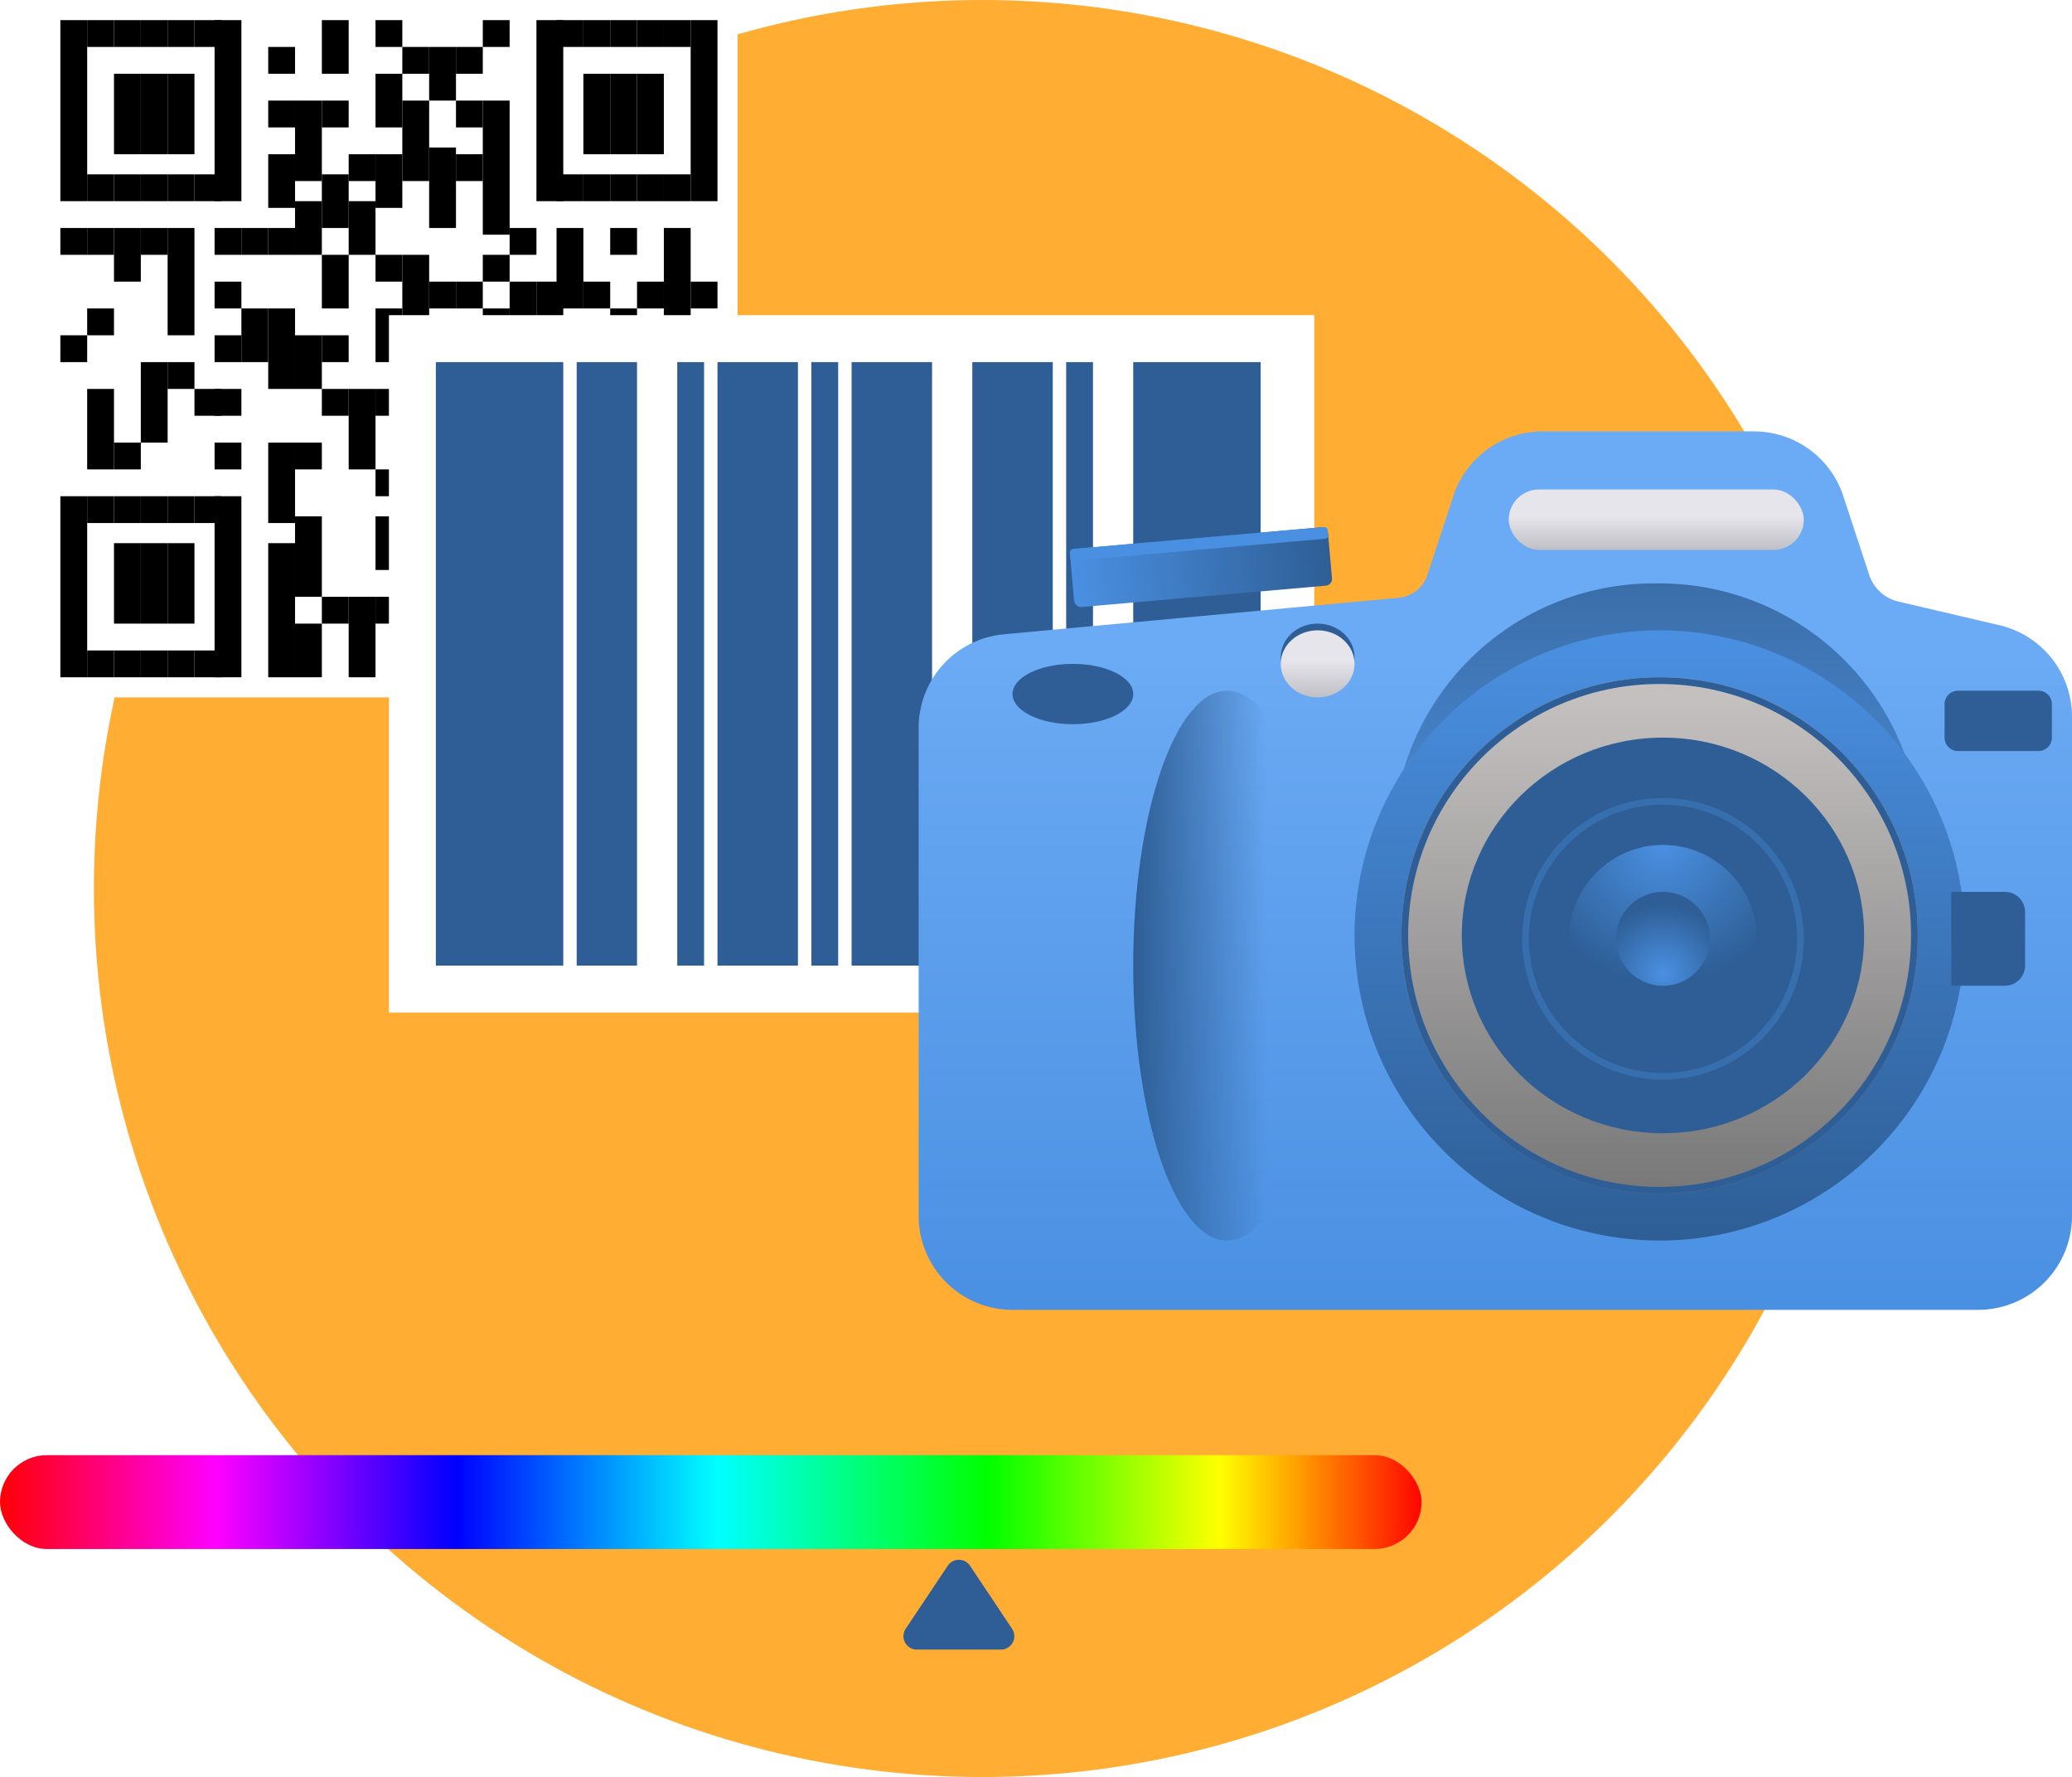 <svg id="Photo" xmlns="http://www.w3.org/2000/svg" xmlns:xlink="http://www.w3.org/1999/xlink" width="185.4" height="159" viewBox="0 0 185.4 159">
  <defs>
    <linearGradient id="linear-gradient" x1="0.5" y1="0.255" x2="0.5" y2="1" gradientUnits="objectBoundingBox">
      <stop offset="0" stop-color="#6baaf4"/>
      <stop offset="1" stop-color="#4a90e2"/>
    </linearGradient>
    <filter id="Path" x="82.2" y="36.6" width="103.2" height="80.6" filterUnits="userSpaceOnUse">
      <feOffset dy="2" input="SourceAlpha"/>
      <feGaussianBlur result="blur"/>
      <feFlood flood-color="#2e5e95"/>
      <feComposite operator="in" in2="blur"/>
      <feComposite in="SourceGraphic"/>
    </filter>
    <linearGradient id="linear-gradient-2" x1="0.5" x2="0.5" y2="1" gradientUnits="objectBoundingBox">
      <stop offset="0" stop-color="#2e5e95"/>
      <stop offset="1" stop-color="#4a90e2"/>
    </linearGradient>
    <linearGradient id="linear-gradient-3" x1="0.5" x2="0.5" y2="1" gradientUnits="objectBoundingBox">
      <stop offset="0" stop-color="#4a90e2"/>
      <stop offset="1" stop-color="#2e5e95"/>
    </linearGradient>
    <linearGradient id="linear-gradient-4" x1="0.529" y1="1" x2="0.529" y2="0.042" gradientUnits="objectBoundingBox">
      <stop offset="0" stop-color="#787878"/>
      <stop offset="1" stop-color="#c4c0c0"/>
    </linearGradient>
    <radialGradient id="radial-gradient" cx="0.5" cy="0" r="0.732" xlink:href="#linear-gradient-3"/>
    <radialGradient id="radial-gradient-2" cx="0.5" cy="0.866" r="0.732" xlink:href="#linear-gradient-3"/>
    <filter id="Rectangle" x="135" y="43.8" width="26.4" height="5.4" filterUnits="userSpaceOnUse">
      <feOffset input="SourceAlpha"/>
      <feGaussianBlur result="blur-2"/>
      <feFlood flood-opacity="0.502"/>
      <feComposite operator="in" in2="blur-2"/>
      <feComposite in="SourceGraphic"/>
    </filter>
    <linearGradient id="linear-gradient-5" x1="0.5" y1="0.45" x2="0.5" y2="1" gradientUnits="objectBoundingBox">
      <stop offset="0" stop-color="#fff" stop-opacity="0.149"/>
      <stop offset="1" stop-opacity="0.149"/>
    </linearGradient>
    <linearGradient id="linear-gradient-6" y1="0.5" x2="0.709" y2="0.5" gradientUnits="objectBoundingBox">
      <stop offset="0" stop-color="#2e5e95"/>
      <stop offset="1" stop-color="#2e5e95" stop-opacity="0"/>
    </linearGradient>
    <linearGradient id="linear-gradient-7" x1="1" y1="0.5" x2="0" y2="0.5" xlink:href="#linear-gradient-2"/>
    <filter id="Oval" x="114.6" y="55.8" width="6.6" height="6" filterUnits="userSpaceOnUse">
      <feOffset input="SourceAlpha"/>
      <feGaussianBlur result="blur-3"/>
      <feFlood flood-opacity="0.502"/>
      <feComposite operator="in" in2="blur-3"/>
      <feComposite in="SourceGraphic"/>
    </filter>
    <linearGradient id="linear-gradient-8" x1="0.5" y1="0.45" x2="0.5" y2="1" gradientUnits="objectBoundingBox">
      <stop offset="0" stop-color="#2e5e95"/>
      <stop offset="1" stop-opacity="0.502"/>
    </linearGradient>
    <filter id="Oval_Copy_16" x="114.6" y="56.4" width="6.6" height="6" filterUnits="userSpaceOnUse">
      <feOffset input="SourceAlpha"/>
      <feGaussianBlur result="blur-4"/>
      <feFlood flood-opacity="0.502"/>
      <feComposite operator="in" in2="blur-4"/>
      <feComposite in="SourceGraphic"/>
    </filter>
    <linearGradient id="linear-gradient-10" x1="1" y1="0.5" x2="0" y2="0.5" gradientUnits="objectBoundingBox">
      <stop offset="0" stop-color="red"/>
      <stop offset="0.144" stop-color="#ff0"/>
      <stop offset="0.306" stop-color="lime"/>
      <stop offset="0.496" stop-color="aqua"/>
      <stop offset="0.678" stop-color="blue"/>
      <stop offset="0.847" stop-color="#f0f"/>
      <stop offset="1" stop-color="red"/>
    </linearGradient>
  </defs>
  <g id="Group_12" data-name="Group 12">
    <circle id="Oval-2" data-name="Oval" cx="79.5" cy="79.5" r="79.5" transform="translate(8.4)" fill="#ffad33"/>
    <g id="Group_6" data-name="Group 6" transform="translate(3.6)">
      <rect id="Rectangle-2" data-name="Rectangle" width="62.4" height="62.4" fill="#fff"/>
      <g id="qr-france-ioi-org" transform="translate(1.8 1.8)">
        <path id="Fill_1" data-name="Fill 1" d="M0,16.2H2.4V0H0Z"/>
        <path id="Fill_2" data-name="Fill 2" d="M0,2.4H2.4V0H0Z" transform="translate(0 18.6)"/>
        <path id="Fill_3" data-name="Fill 3" d="M0,2.4H2.4V0H0Z" transform="translate(0 28.2)"/>
        <path id="Fill_4" data-name="Fill 4" d="M0,16.2H2.4V0H0Z" transform="translate(0 42.6)"/>
        <path id="Fill_5" data-name="Fill 5" d="M0,2.4H2.4V0H0Z" transform="translate(2.4)"/>
        <path id="Fill_6" data-name="Fill 6" d="M0,2.4H2.4V0H0Z" transform="translate(2.4 13.8)"/>
        <path id="Fill_7" data-name="Fill 7" d="M0,2.4H2.4V0H0Z" transform="translate(2.4 18.6)"/>
        <path id="Fill_8" data-name="Fill 8" d="M0,2.4H2.4V0H0Z" transform="translate(2.4 25.8)"/>
        <path id="Fill_9" data-name="Fill 9" d="M0,7.2H2.4V0H0Z" transform="translate(2.4 33)"/>
        <path id="Fill_10" data-name="Fill 10" d="M0,2.4H2.4V0H0Z" transform="translate(2.4 42.6)"/>
        <path id="Fill_11" data-name="Fill 11" d="M0,2.4H2.4V0H0Z" transform="translate(2.4 56.4)"/>
        <path id="Fill_12" data-name="Fill 12" d="M0,2.4H2.4V0H0Z" transform="translate(4.8)"/>
        <path id="Fill_13" data-name="Fill 13" d="M0,7.2H2.4V0H0Z" transform="translate(4.8 4.8)"/>
        <path id="Fill_14" data-name="Fill 14" d="M0,2.4H2.4V0H0Z" transform="translate(4.8 13.8)"/>
        <path id="Fill_15" data-name="Fill 15" d="M0,4.8H2.4V0H0Z" transform="translate(4.8 18.6)"/>
        <path id="Fill_16" data-name="Fill 16" d="M0,2.4H2.4V0H0Z" transform="translate(4.8 37.8)"/>
        <path id="Fill_17" data-name="Fill 17" d="M0,2.4H2.4V0H0Z" transform="translate(4.8 42.6)"/>
        <path id="Fill_18" data-name="Fill 18" d="M0,7.2H2.4V0H0Z" transform="translate(4.8 46.8)"/>
        <path id="Fill_19" data-name="Fill 19" d="M0,2.4H2.4V0H0Z" transform="translate(4.8 56.4)"/>
        <path id="Fill_20" data-name="Fill 20" d="M0,2.4H2.4V0H0Z" transform="translate(7.2)"/>
        <path id="Fill_21" data-name="Fill 21" d="M0,7.2H2.4V0H0Z" transform="translate(7.2 4.8)"/>
        <path id="Fill_22" data-name="Fill 22" d="M0,2.4H2.4V0H0Z" transform="translate(7.2 13.8)"/>
        <path id="Fill_23" data-name="Fill 23" d="M0,2.4H2.4V0H0Z" transform="translate(7.2 18.6)"/>
        <path id="Fill_24" data-name="Fill 24" d="M0,7.2H2.4V0H0Z" transform="translate(7.2 30.6)"/>
        <path id="Fill_25" data-name="Fill 25" d="M0,2.4H2.4V0H0Z" transform="translate(7.2 42.6)"/>
        <path id="Fill_26" data-name="Fill 26" d="M0,7.2H2.4V0H0Z" transform="translate(7.2 46.8)"/>
        <path id="Fill_27" data-name="Fill 27" d="M0,2.4H2.4V0H0Z" transform="translate(7.2 56.4)"/>
        <path id="Fill_28" data-name="Fill 28" d="M0,2.4H2.4V0H0Z" transform="translate(9.6)"/>
        <path id="Fill_29" data-name="Fill 29" d="M0,7.2H2.4V0H0Z" transform="translate(9.6 4.8)"/>
        <path id="Fill_30" data-name="Fill 30" d="M0,2.4H2.4V0H0Z" transform="translate(9.6 13.8)"/>
        <path id="Fill_31" data-name="Fill 31" d="M0,9.6H2.4V0H0Z" transform="translate(9.6 18.6)"/>
        <path id="Fill_32" data-name="Fill 32" d="M0,2.4H2.4V0H0Z" transform="translate(9.6 30.6)"/>
        <path id="Fill_33" data-name="Fill 33" d="M0,2.4H2.4V0H0Z" transform="translate(9.6 42.6)"/>
        <path id="Fill_34" data-name="Fill 34" d="M0,7.2H2.4V0H0Z" transform="translate(9.6 46.8)"/>
        <path id="Fill_35" data-name="Fill 35" d="M0,2.4H2.4V0H0Z" transform="translate(9.6 56.4)"/>
        <path id="Fill_36" data-name="Fill 36" d="M0,2.4H2.4V0H0Z" transform="translate(12)"/>
        <path id="Fill_37" data-name="Fill 37" d="M0,2.4H2.4V0H0Z" transform="translate(12 13.8)"/>
        <path id="Fill_38" data-name="Fill 38" d="M0,2.4H2.4V0H0Z" transform="translate(12 33)"/>
        <path id="Fill_39" data-name="Fill 39" d="M0,2.4H2.4V0H0Z" transform="translate(12 42.6)"/>
        <path id="Fill_40" data-name="Fill 40" d="M0,2.4H2.4V0H0Z" transform="translate(12 56.4)"/>
        <path id="Fill_41" data-name="Fill 41" d="M0,16.2H2.4V0H0Z" transform="translate(13.8)"/>
        <path id="Fill_42" data-name="Fill 42" d="M0,2.4H2.4V0H0Z" transform="translate(13.8 18.6)"/>
        <path id="Fill_43" data-name="Fill 43" d="M0,2.4H2.4V0H0Z" transform="translate(13.8 23.4)"/>
        <path id="Fill_44" data-name="Fill 44" d="M0,2.4H2.4V0H0Z" transform="translate(13.8 28.2)"/>
        <path id="Fill_45" data-name="Fill 45" d="M0,2.4H2.4V0H0Z" transform="translate(13.8 33)"/>
        <path id="Fill_46" data-name="Fill 46" d="M0,2.4H2.4V0H0Z" transform="translate(13.8 37.8)"/>
        <path id="Fill_47" data-name="Fill 47" d="M0,16.2H2.4V0H0Z" transform="translate(13.8 42.6)"/>
        <path id="Fill_48" data-name="Fill 48" d="M0,2.4H2.4V0H0Z" transform="translate(16.2 18.6)"/>
        <path id="Fill_49" data-name="Fill 49" d="M0,4.8H2.4V0H0Z" transform="translate(16.2 25.8)"/>
        <path id="Fill_50" data-name="Fill 50" d="M0,2.4H2.4V0H0Z" transform="translate(18.6 2.4)"/>
        <path id="Fill_51" data-name="Fill 51" d="M0,2.4H2.4V0H0Z" transform="translate(18.6 7.2)"/>
        <path id="Fill_52" data-name="Fill 52" d="M0,4.8H2.4V0H0Z" transform="translate(18.6 12)"/>
        <path id="Fill_53" data-name="Fill 53" d="M0,2.4H2.4V0H0Z" transform="translate(18.6 18.6)"/>
        <path id="Fill_54" data-name="Fill 54" d="M0,7.2H2.4V0H0Z" transform="translate(18.6 25.8)"/>
        <path id="Fill_55" data-name="Fill 55" d="M0,7.2H2.4V0H0Z" transform="translate(18.6 37.8)"/>
        <path id="Fill_56" data-name="Fill 56" d="M0,12H2.4V0H0Z" transform="translate(18.6 46.8)"/>
        <path id="Fill_57" data-name="Fill 57" d="M0,7.2H2.4V0H0Z" transform="translate(21 7.2)"/>
        <path id="Fill_58" data-name="Fill 58" d="M0,4.8H2.4V0H0Z" transform="translate(21 16.2)"/>
        <path id="Fill_59" data-name="Fill 59" d="M0,4.8H2.4V0H0Z" transform="translate(21 28.2)"/>
        <path id="Fill_60" data-name="Fill 60" d="M0,2.4H2.4V0H0Z" transform="translate(21 37.8)"/>
        <path id="Fill_61" data-name="Fill 61" d="M0,7.2H2.4V0H0Z" transform="translate(21 44.4)"/>
        <path id="Fill_62" data-name="Fill 62" d="M0,4.8H2.4V0H0Z" transform="translate(21 54)"/>
        <path id="Fill_63" data-name="Fill 63" d="M0,4.8H2.4V0H0Z" transform="translate(23.4)"/>
        <path id="Fill_64" data-name="Fill 64" d="M0,2.4H2.4V0H0Z" transform="translate(23.4 7.2)"/>
        <path id="Fill_65" data-name="Fill 65" d="M0,4.8H2.4V0H0Z" transform="translate(23.4 13.8)"/>
        <path id="Fill_66" data-name="Fill 66" d="M0,4.8H2.4V0H0Z" transform="translate(23.4 21)"/>
        <path id="Fill_67" data-name="Fill 67" d="M0,2.4H2.4V0H0Z" transform="translate(23.4 28.2)"/>
        <path id="Fill_68" data-name="Fill 68" d="M0,2.4H2.4V0H0Z" transform="translate(23.4 33)"/>
        <path id="Fill_69" data-name="Fill 69" d="M0,2.4H2.4V0H0Z" transform="translate(23.4 51.6)"/>
        <path id="Fill_70" data-name="Fill 70" d="M0,2.4H2.4V0H0Z" transform="translate(25.8 12)"/>
        <path id="Fill_71" data-name="Fill 71" d="M0,4.8H2.4V0H0Z" transform="translate(25.8 16.2)"/>
        <path id="Fill_72" data-name="Fill 72" d="M0,7.2H2.4V0H0Z" transform="translate(25.8 33)"/>
        <path id="Fill_73" data-name="Fill 73" d="M0,7.2H2.4V0H0Z" transform="translate(25.8 51.6)"/>
        <path id="Fill_74" data-name="Fill 74" d="M0,2.4H2.4V0H0Z" transform="translate(28.2)"/>
        <path id="Fill_75" data-name="Fill 75" d="M0,4.8H2.4V0H0Z" transform="translate(28.2 4.8)"/>
        <path id="Fill_76" data-name="Fill 76" d="M0,4.8H2.4V0H0Z" transform="translate(28.2 12)"/>
        <path id="Fill_77" data-name="Fill 77" d="M0,2.4H2.4V0H0Z" transform="translate(28.2 21)"/>
        <path id="Fill_78" data-name="Fill 78" d="M0,4.8H2.4V0H0Z" transform="translate(28.2 25.8)"/>
        <path id="Fill_79" data-name="Fill 79" d="M0,2.4H2.4V0H0Z" transform="translate(28.2 33)"/>
        <path id="Fill_80" data-name="Fill 80" d="M0,2.4H2.4V0H0Z" transform="translate(28.2 40.2)"/>
        <path id="Fill_81" data-name="Fill 81" d="M0,4.8H2.4V0H0Z" transform="translate(28.2 44.4)"/>
        <path id="Fill_82" data-name="Fill 82" d="M0,2.4H2.4V0H0Z" transform="translate(28.2 51.6)"/>
        <path id="Fill_83" data-name="Fill 83" d="M0,2.4H2.4V0H0Z" transform="translate(30.6 2.4)"/>
        <path id="Fill_84" data-name="Fill 84" d="M0,7.2H2.4V0H0Z" transform="translate(30.6 7.2)"/>
        <path id="Fill_85" data-name="Fill 85" d="M0,7.2H2.4V0H0Z" transform="translate(30.6 21)"/>
        <path id="Fill_86" data-name="Fill 86" d="M0,7.2H2.4V0H0Z" transform="translate(30.6 40.2)"/>
        <path id="Fill_87" data-name="Fill 87" d="M0,4.8H2.4V0H0Z" transform="translate(33 2.4)"/>
        <path id="Fill_88" data-name="Fill 88" d="M0,7.2H2.4V0H0Z" transform="translate(33 11.4)"/>
        <path id="Fill_89" data-name="Fill 89" d="M0,2.4H2.4V0H0Z" transform="translate(33 23.4)"/>
        <path id="Fill_90" data-name="Fill 90" d="M0,2.4H2.4V0H0Z" transform="translate(33 28.2)"/>
        <path id="Fill_91" data-name="Fill 91" d="M0,2.4H2.4V0H0Z" transform="translate(33 35.4)"/>
        <path id="Fill_92" data-name="Fill 92" d="M0,4.8H2.4V0H0Z" transform="translate(33 40.2)"/>
        <path id="Fill_93" data-name="Fill 93" d="M0,2.4H2.4V0H0Z" transform="translate(33 46.8)"/>
        <path id="Fill_94" data-name="Fill 94" d="M0,2.4H2.4V0H0Z" transform="translate(33 54)"/>
        <path id="Fill_95" data-name="Fill 95" d="M0,2.4H2.4V0H0Z" transform="translate(35.4 2.4)"/>
        <path id="Fill_96" data-name="Fill 96" d="M0,2.4H2.4V0H0Z" transform="translate(35.4 7.2)"/>
        <path id="Fill_97" data-name="Fill 97" d="M0,2.4H2.4V0H0Z" transform="translate(35.4 12)"/>
        <path id="Fill_98" data-name="Fill 98" d="M0,2.4H2.4V0H0Z" transform="translate(35.4 23.4)"/>
        <path id="Fill_99" data-name="Fill 99" d="M0,4.8H2.4V0H0Z" transform="translate(35.4 33)"/>
        <path id="Fill_100" data-name="Fill 100" d="M0,2.4H2.4V0H0Z" transform="translate(35.4 40.2)"/>
        <path id="Fill_101" data-name="Fill 101" d="M0,2.4H2.4V0H0Z" transform="translate(35.4 46.8)"/>
        <path id="Fill_102" data-name="Fill 102" d="M0,2.4H2.4V0H0Z" transform="translate(35.4 54)"/>
        <path id="Fill_103" data-name="Fill 103" d="M0,2.4H2.4V0H0Z" transform="translate(37.8)"/>
        <path id="Fill_104" data-name="Fill 104" d="M0,12H2.4V0H0Z" transform="translate(37.8 7.2)"/>
        <path id="Fill_105" data-name="Fill 105" d="M0,2.4H2.4V0H0Z" transform="translate(37.8 21)"/>
        <path id="Fill_106" data-name="Fill 106" d="M0,2.4H2.4V0H0Z" transform="translate(37.8 25.8)"/>
        <path id="Fill_107" data-name="Fill 107" d="M0,2.4H2.4V0H0Z" transform="translate(37.8 33)"/>
        <path id="Fill_108" data-name="Fill 108" d="M0,18.6H2.4V0H0Z" transform="translate(37.8 37.8)"/>
        <path id="Fill_109" data-name="Fill 109" d="M0,2.4H2.4V0H0Z" transform="translate(40.2 18.6)"/>
        <path id="Fill_110" data-name="Fill 110" d="M0,4.8H2.4V0H0Z" transform="translate(40.2 23.4)"/>
        <path id="Fill_111" data-name="Fill 111" d="M0,7.2H2.4V0H0Z" transform="translate(40.2 33)"/>
        <path id="Fill_112" data-name="Fill 112" d="M0,4.8H2.4V0H0Z" transform="translate(40.2 46.8)"/>
        <path id="Fill_113" data-name="Fill 113" d="M0,2.4H2.4V0H0Z" transform="translate(40.2 56.4)"/>
        <path id="Fill_114" data-name="Fill 114" d="M0,16.2H2.4V0H0Z" transform="translate(42.6)"/>
        <path id="Fill_115" data-name="Fill 115" d="M0,7.2H2.4V0H0Z" transform="translate(42.6 23.4)"/>
        <path id="Fill_116" data-name="Fill 116" d="M0,4.8H2.4V0H0Z" transform="translate(42.6 35.4)"/>
        <path id="Fill_117" data-name="Fill 117" d="M0,2.4H2.4V0H0Z" transform="translate(42.6 42.6)"/>
        <path id="Fill_118" data-name="Fill 118" d="M0,4.8H2.4V0H0Z" transform="translate(42.6 46.8)"/>
        <path id="Fill_119" data-name="Fill 119" d="M0,2.4H2.4V0H0Z" transform="translate(42.6 56.4)"/>
        <path id="Fill_120" data-name="Fill 120" d="M0,2.4H2.4V0H0Z" transform="translate(44.4)"/>
        <path id="Fill_121" data-name="Fill 121" d="M0,2.4H2.4V0H0Z" transform="translate(44.4 13.8)"/>
        <path id="Fill_122" data-name="Fill 122" d="M0,7.2H2.4V0H0Z" transform="translate(44.4 18.6)"/>
        <path id="Fill_123" data-name="Fill 123" d="M0,2.4H2.4V0H0Z" transform="translate(44.4 30.6)"/>
        <path id="Fill_124" data-name="Fill 124" d="M0,4.8H2.4V0H0Z" transform="translate(44.4 35.4)"/>
        <path id="Fill_125" data-name="Fill 125" d="M0,2.4H2.4V0H0Z" transform="translate(44.4 46.8)"/>
        <path id="Fill_126" data-name="Fill 126" d="M0,4.8H2.4V0H0Z" transform="translate(44.4 51.6)"/>
        <path id="Fill_127" data-name="Fill 127" d="M0,2.4H2.4V0H0Z" transform="translate(46.8)"/>
        <path id="Fill_128" data-name="Fill 128" d="M0,7.2H2.4V0H0Z" transform="translate(46.8 4.8)"/>
        <path id="Fill_129" data-name="Fill 129" d="M0,2.4H2.4V0H0Z" transform="translate(46.8 13.8)"/>
        <path id="Fill_130" data-name="Fill 130" d="M0,2.4H2.4V0H0Z" transform="translate(46.8 23.4)"/>
        <path id="Fill_131" data-name="Fill 131" d="M0,2.4H2.4V0H0Z" transform="translate(46.8 28.2)"/>
        <path id="Fill_132" data-name="Fill 132" d="M0,18.6H2.4V0H0Z" transform="translate(46.8 33)"/>
        <path id="Fill_133" data-name="Fill 133" d="M0,2.4H2.4V0H0Z" transform="translate(49.2)"/>
        <path id="Fill_134" data-name="Fill 134" d="M0,7.2H2.4V0H0Z" transform="translate(49.2 4.8)"/>
        <path id="Fill_135" data-name="Fill 135" d="M0,2.4H2.4V0H0Z" transform="translate(49.2 13.8)"/>
        <path id="Fill_136" data-name="Fill 136" d="M0,2.4H2.4V0H0Z" transform="translate(49.2 18.6)"/>
        <path id="Fill_137" data-name="Fill 137" d="M0,4.8H2.4V0H0Z" transform="translate(49.2 25.8)"/>
        <path id="Fill_138" data-name="Fill 138" d="M0,2.4H2.4V0H0Z" transform="translate(49.2 33)"/>
        <path id="Fill_139" data-name="Fill 139" d="M0,2.4H2.4V0H0Z" transform="translate(49.2 37.8)"/>
        <path id="Fill_140" data-name="Fill 140" d="M0,2.4H2.4V0H0Z" transform="translate(49.2 42.6)"/>
        <path id="Fill_141" data-name="Fill 141" d="M0,4.8H2.4V0H0Z" transform="translate(49.2 49.2)"/>
        <path id="Fill_142" data-name="Fill 142" d="M0,2.4H2.4V0H0Z" transform="translate(49.2 56.4)"/>
        <path id="Fill_143" data-name="Fill 143" d="M0,2.4H2.4V0H0Z" transform="translate(51.6)"/>
        <path id="Fill_144" data-name="Fill 144" d="M0,7.2H2.4V0H0Z" transform="translate(51.6 4.8)"/>
        <path id="Fill_145" data-name="Fill 145" d="M0,2.4H2.4V0H0Z" transform="translate(51.6 13.8)"/>
        <path id="Fill_146" data-name="Fill 146" d="M0,2.4H2.4V0H0Z" transform="translate(51.6 23.4)"/>
        <path id="Fill_147" data-name="Fill 147" d="M0,7.2H2.4V0H0Z" transform="translate(51.6 28.2)"/>
        <path id="Fill_148" data-name="Fill 148" d="M0,2.4H2.4V0H0Z" transform="translate(51.6 37.8)"/>
        <path id="Fill_149" data-name="Fill 149" d="M0,2.4H2.4V0H0Z" transform="translate(51.6 42.6)"/>
        <path id="Fill_150" data-name="Fill 150" d="M0,2.4H2.4V0H0Z" transform="translate(51.6 46.8)"/>
        <path id="Fill_151" data-name="Fill 151" d="M0,2.4H2.4V0H0Z" transform="translate(51.6 51.6)"/>
        <path id="Fill_152" data-name="Fill 152" d="M0,2.4H2.4V0H0Z" transform="translate(51.6 56.4)"/>
        <path id="Fill_153" data-name="Fill 153" d="M0,2.4H2.4V0H0Z" transform="translate(54)"/>
        <path id="Fill_154" data-name="Fill 154" d="M0,2.4H2.4V0H0Z" transform="translate(54 13.8)"/>
        <path id="Fill_155" data-name="Fill 155" d="M0,28.2H2.4V0H0Z" transform="translate(54 18.6)"/>
        <path id="Fill_156" data-name="Fill 156" d="M0,2.4H2.4V0H0Z" transform="translate(54 49.2)"/>
        <path id="Fill_157" data-name="Fill 157" d="M0,2.4H2.4V0H0Z" transform="translate(54 56.4)"/>
        <path id="Fill_158" data-name="Fill 158" d="M0,16.2H2.4V0H0Z" transform="translate(56.4)"/>
        <path id="Fill_159" data-name="Fill 159" d="M0,2.4H2.4V0H0Z" transform="translate(56.4 23.4)"/>
        <path id="Fill_160" data-name="Fill 160" d="M0,2.4H2.4V0H0Z" transform="translate(56.4 28.2)"/>
        <path id="Fill_161" data-name="Fill 161" d="M0,2.4H2.4V0H0Z" transform="translate(56.4 33)"/>
        <path id="Fill_162" data-name="Fill 162" d="M0,2.4H2.4V0H0Z" transform="translate(56.4 37.8)"/>
        <path id="Fill_163" data-name="Fill 163" d="M0,2.4H2.4V0H0Z" transform="translate(56.4 42.6)"/>
        <path id="Fill_164" data-name="Fill 164" d="M0,12H2.4V0H0Z" transform="translate(56.4 46.8)"/>
      </g>
    </g>
    <g id="Group_7" data-name="Group 7" transform="translate(34.8 28.2)">
      <rect id="Rectangle-3" data-name="Rectangle" width="82.8" height="62.4" fill="#fff"/>
      <rect id="Rectangle-4" data-name="Rectangle" width="11.4" height="54" transform="translate(4.2 4.2)" fill="#2e5e95"/>
      <rect id="Rectangle_Copy_11" data-name="Rectangle Copy 11" width="11.4" height="54" transform="translate(66.6 4.2)" fill="#2e5e95"/>
      <rect id="Rectangle_Copy_2" data-name="Rectangle Copy 2" width="5.4" height="54" transform="translate(16.8 4.2)" fill="#2e5e95"/>
      <rect id="Rectangle_Copy_3" data-name="Rectangle Copy 3" width="2.4" height="54" transform="translate(25.8 4.2)" fill="#2e5e95"/>
      <rect id="Rectangle_Copy_7" data-name="Rectangle Copy 7" width="2.4" height="54" transform="translate(37.8 4.2)" fill="#2e5e95"/>
      <rect id="Rectangle_Copy_10" data-name="Rectangle Copy 10" width="2.4" height="54" transform="translate(60.6 4.2)" fill="#2e5e95"/>
      <rect id="Rectangle_Copy_4" data-name="Rectangle Copy 4" width="7.2" height="54" transform="translate(29.4 4.2)" fill="#2e5e95"/>
      <rect id="Rectangle_Copy_8" data-name="Rectangle Copy 8" width="7.2" height="54" transform="translate(41.4 4.2)" fill="#2e5e95"/>
      <rect id="Rectangle_Copy_9" data-name="Rectangle Copy 9" width="7.2" height="54" transform="translate(52.2 4.2)" fill="#2e5e95"/>
    </g>
    <g id="Group_4" data-name="Group 4" transform="translate(82.2 36.6)">
      <g transform="matrix(1, 0, 0, 1, -82.2, -36.6)" filter="url(#Path)">
        <path id="Path-2" data-name="Path" d="M74.731,0a8.419,8.419,0,0,1,8.1,6.081l2.227,6.765a3.6,3.6,0,0,0,2.6,2.379l9.047,2.118A8.392,8.392,0,0,1,103.2,25.5V70.216A8.4,8.4,0,0,1,94.776,78.6H8.424A8.4,8.4,0,0,1,0,70.216V26.5a8.4,8.4,0,0,1,7.644-8.348L42.95,14.888a3,3,0,0,0,2.573-2.049l2.225-6.758A8.419,8.419,0,0,1,55.848,0Z" transform="translate(82.2 36.6)" fill="url(#linear-gradient)"/>
      </g>
      <ellipse id="Oval-3" data-name="Oval" cx="5.4" cy="2.7" rx="5.4" ry="2.7" transform="translate(8.4 22.8)" fill="#2e5e95"/>
      <path id="Path_3" data-name="Path 3" d="M0,31.2,4.428,16.581A23.35,23.35,0,0,1,26.775,0h.51A23.4,23.4,0,0,1,49.463,15.936L54.6,31.2Z" transform="translate(39 15.6)" opacity="0.797" fill="url(#linear-gradient-2)"/>
      <circle id="Oval-4" data-name="Oval" cx="27.3" cy="27.3" r="27.3" transform="translate(39 19.8)" fill="url(#linear-gradient-3)"/>
      <g id="Oval-5" data-name="Oval" transform="translate(43.2 24)" stroke="#2e5e95" stroke-miterlimit="10" stroke-width="0.6" fill="url(#linear-gradient-4)">
        <circle cx="23.1" cy="23.1" r="23.1" stroke="none"/>
        <circle cx="23.1" cy="23.1" r="22.8" fill="none"/>
      </g>
      <ellipse id="Oval-6" data-name="Oval" cx="18" cy="17.7" rx="18" ry="17.7" transform="translate(48.6 29.4)" fill="#2e5e95"/>
      <circle id="Oval-7" data-name="Oval" cx="8.4" cy="8.4" r="8.4" transform="translate(58.2 39)" fill="url(#radial-gradient)"/>
      <g id="Oval-8" data-name="Oval" transform="translate(54 34.8)" fill="none" stroke="#4a90e2" stroke-miterlimit="10" stroke-width="0.6" opacity="0.318">
        <circle cx="12.6" cy="12.6" r="12.6" stroke="none"/>
        <circle cx="12.6" cy="12.6" r="12.3" fill="none"/>
      </g>
      <circle id="Oval-9" data-name="Oval" cx="4.2" cy="4.2" r="4.2" transform="translate(62.4 43.2)" fill="url(#radial-gradient-2)"/>
      <g id="Rectangle-5" data-name="Rectangle">
        <g transform="matrix(1, 0, 0, 1, -82.2, -36.6)" filter="url(#Rectangle)">
          <rect id="Rectangle-6" data-name="Rectangle" width="26.4" height="5.4" rx="2.7" transform="translate(135 43.8)" fill="#e0e1e7"/>
        </g>
        <rect id="Rectangle-7" data-name="Rectangle" width="26.4" height="5.4" rx="2.7" transform="translate(52.8 7.2)" fill="url(#linear-gradient-5)"/>
      </g>
      <path id="Rectangle-8" data-name="Rectangle" d="M0,1.2A1.2,1.2,0,0,1,1.2,0H8.4A1.2,1.2,0,0,1,9.6,1.2v3A1.2,1.2,0,0,1,8.4,5.4H1.2A1.2,1.2,0,0,1,0,4.2Z" transform="translate(91.8 25.2)" fill="#2e5e95"/>
      <path id="Rectangle-9" data-name="Rectangle" d="M0,0H4.8A1.8,1.8,0,0,1,6.6,1.8V6.6A1.8,1.8,0,0,1,4.8,8.4H0a0,0,0,0,1,0,0V0A0,0,0,0,1,0,0Z" transform="translate(92.4 43.2)" fill="#2e5e95"/>
      <ellipse id="Oval-10" data-name="Oval" cx="8.4" cy="24.6" rx="8.4" ry="24.6" transform="translate(19.2 25.2)" fill="url(#linear-gradient-6)"/>
      <g id="Group_2" data-name="Group 2" transform="matrix(0.996, -0.087, 0.087, 0.996, 13.506, 12.548)">
        <rect id="Rectangle-10" data-name="Rectangle" width="23.167" height="5.24" rx="0.6" fill="url(#linear-gradient-7)"/>
        <rect id="Rectangle-11" data-name="Rectangle" width="23.167" height="1.048" rx="0.3" fill="#4a90e2"/>
      </g>
      <g id="Oval-11" data-name="Oval">
        <g transform="matrix(1, 0, 0, 1, -82.2, -36.6)" filter="url(#Oval)">
          <ellipse id="Oval-12" data-name="Oval" cx="3.3" cy="3" rx="3.3" ry="3" transform="translate(114.6 55.8)" fill="none"/>
        </g>
        <ellipse id="Oval-13" data-name="Oval" cx="3.3" cy="3" rx="3.3" ry="3" transform="translate(32.4 19.2)" fill="url(#linear-gradient-8)"/>
      </g>
      <g id="Oval_Copy_16-2" data-name="Oval Copy 16">
        <g transform="matrix(1, 0, 0, 1, -82.2, -36.6)" filter="url(#Oval_Copy_16)">
          <ellipse id="Oval_Copy_16-3" data-name="Oval Copy 16" cx="3.3" cy="3" rx="3.3" ry="3" transform="translate(114.6 56.4)" fill="#e0e1e7"/>
        </g>
        <ellipse id="Oval_Copy_16-4" data-name="Oval Copy 16" cx="3.3" cy="3" rx="3.3" ry="3" transform="translate(32.4 19.8)" fill="url(#linear-gradient-5)"/>
      </g>
    </g>
    <rect id="Rectangle-12" data-name="Rectangle" width="127.2" height="8.4" rx="4.2" transform="translate(0 130.2)" fill="url(#linear-gradient-10)"/>
    <path id="Triangle" d="M5,1.5a1.2,1.2,0,0,1,2,0l3.758,5.637A1.2,1.2,0,0,1,9.758,9H2.242a1.2,1.2,0,0,1-1-1.866Z" transform="translate(79.8 138.6)" fill="#2e5e95"/>
  </g>
</svg>
